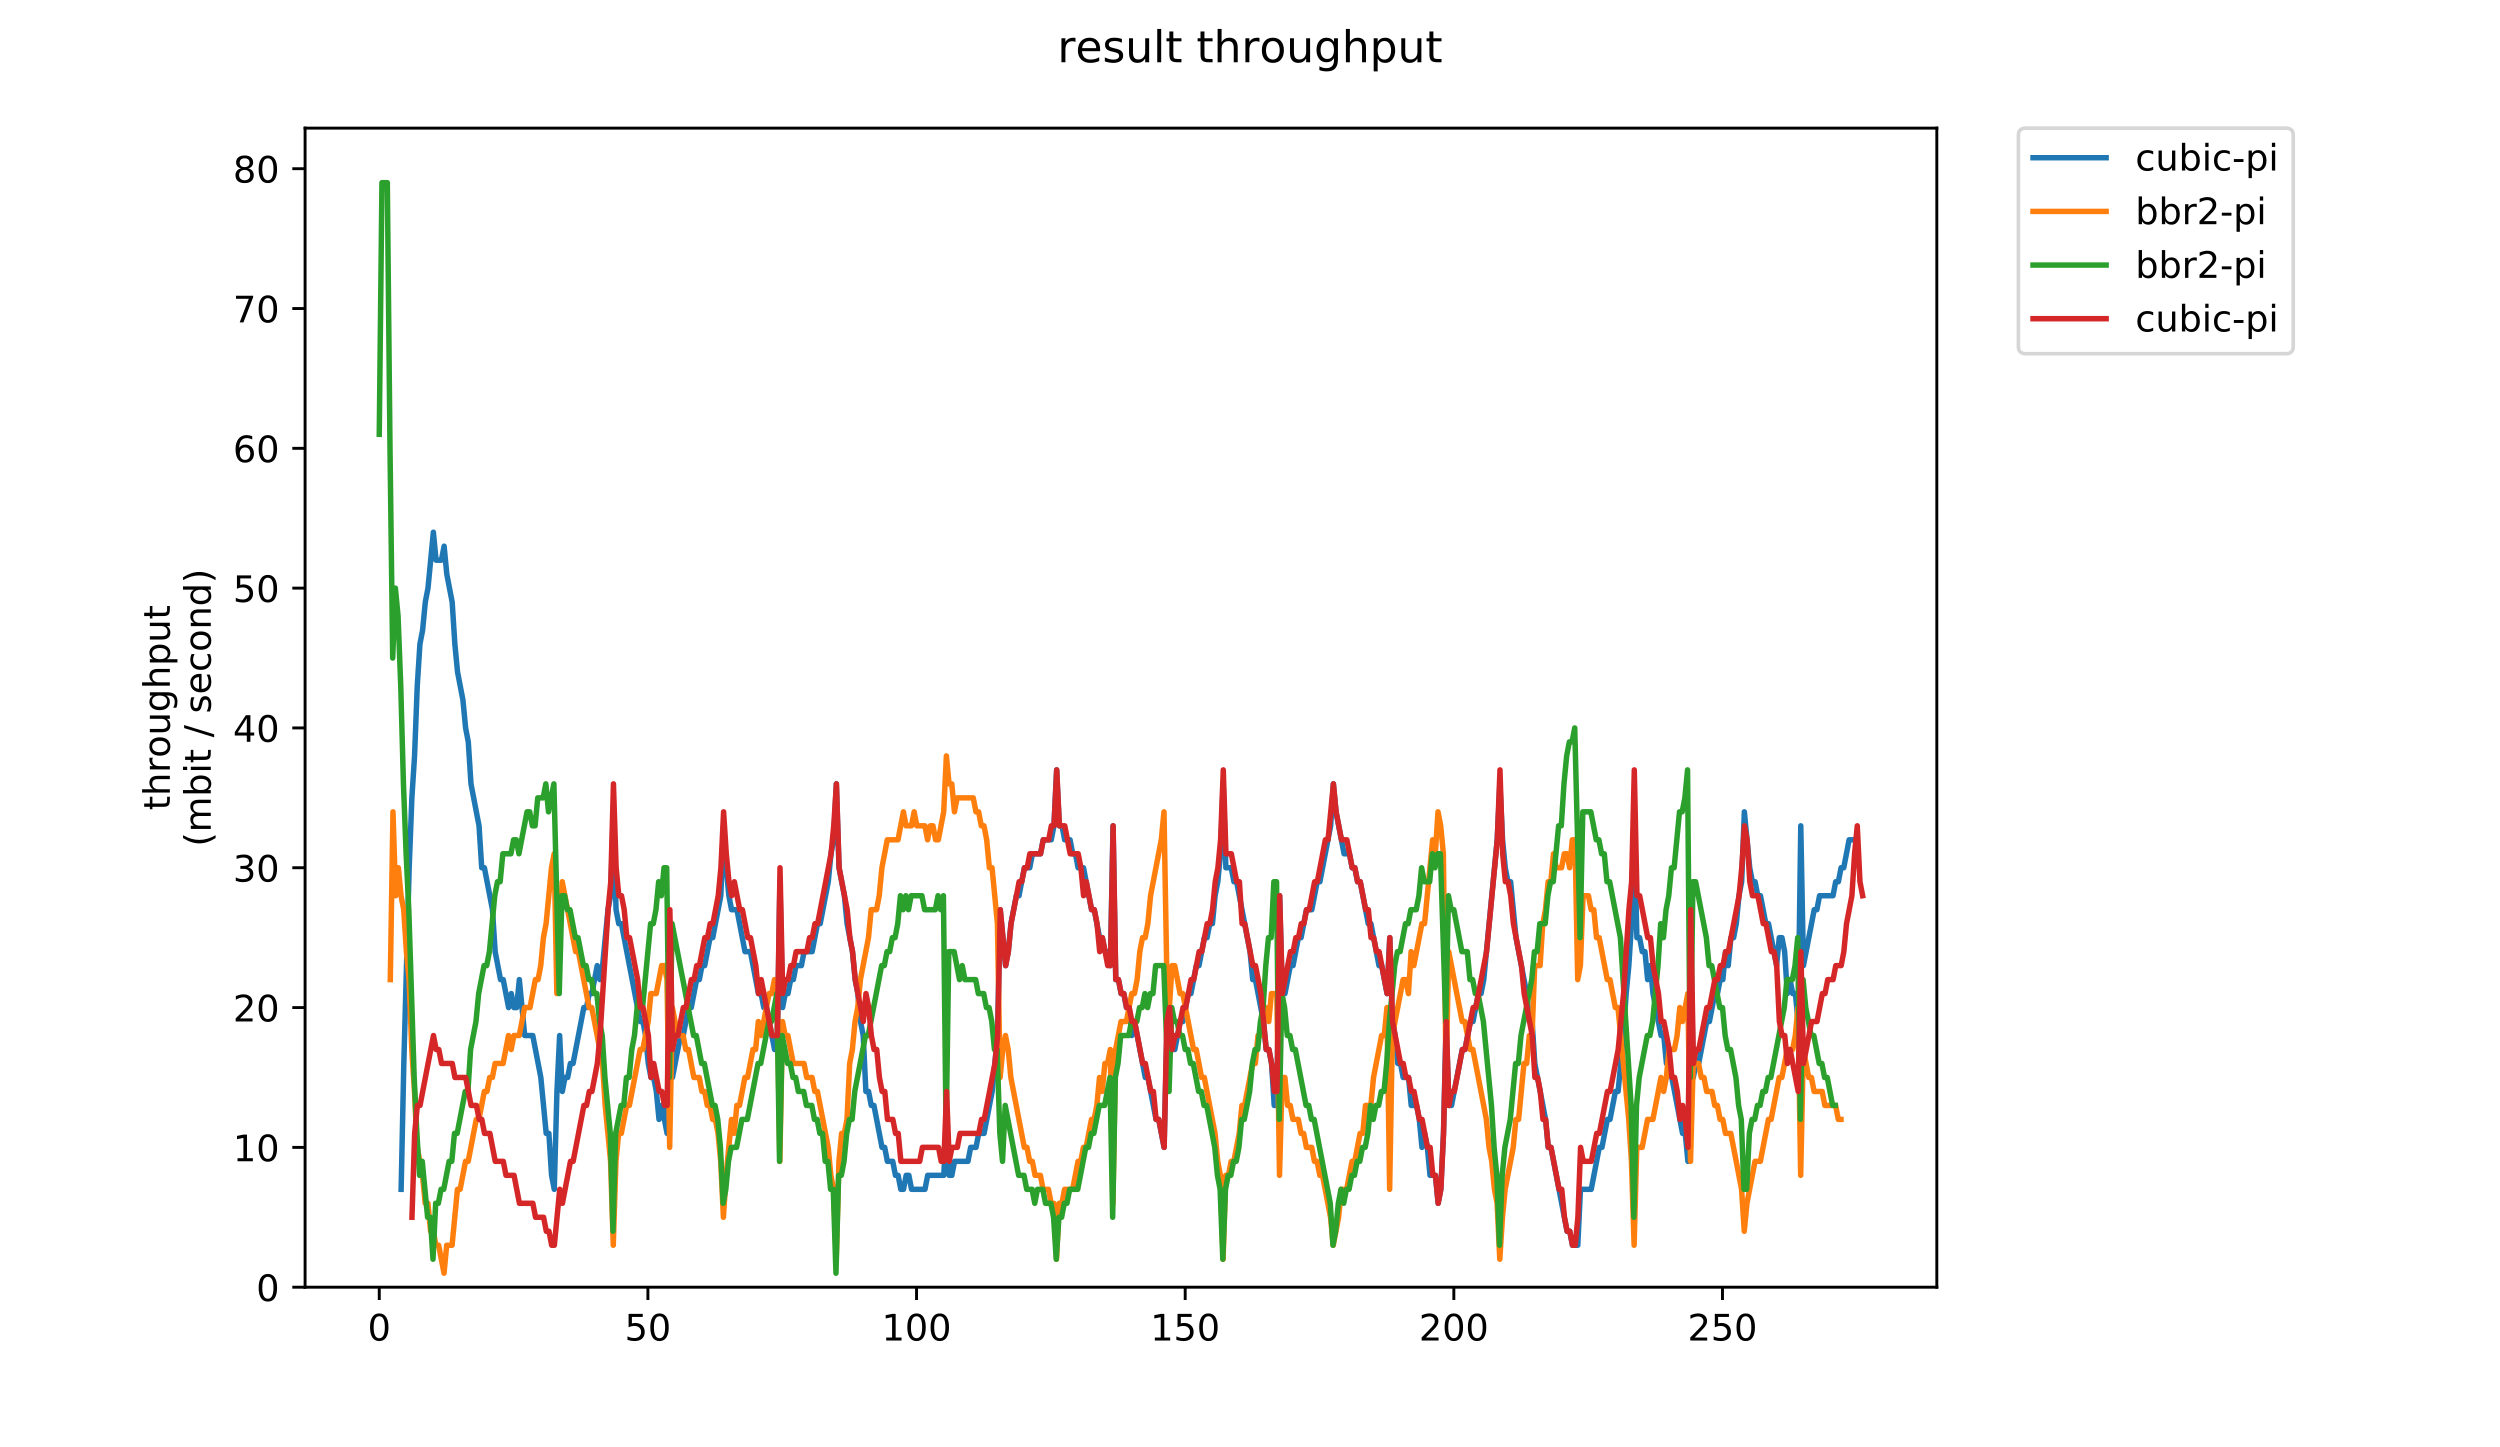 <?xml version="1.0" encoding="utf-8" standalone="no"?>
<!DOCTYPE svg PUBLIC "-//W3C//DTD SVG 1.1//EN"
  "http://www.w3.org/Graphics/SVG/1.1/DTD/svg11.dtd">
<!-- Created with matplotlib (https://matplotlib.org/) -->
<svg height="396pt" version="1.1" viewBox="0 0 684 396" width="684pt" xmlns="http://www.w3.org/2000/svg" xmlns:xlink="http://www.w3.org/1999/xlink">
 <defs>
  <style type="text/css">
*{stroke-linecap:butt;stroke-linejoin:round;}
  </style>
 </defs>
 <g id="figure_1">
  <g id="patch_1">
   <path d="M 0 396 
L 684 396 
L 684 0 
L 0 0 
z
" style="fill:#ffffff;"/>
  </g>
  <g id="axes_1">
   <g id="patch_2">
    <path d="M 83.472 352.174 
L 529.913 352.174 
L 529.913 35.062 
L 83.472 35.062 
z
" style="fill:#ffffff;"/>
   </g>
   <g id="matplotlib.axis_1">
    <g id="xtick_1">
     <g id="line2d_1">
      <defs>
       <path d="M 0 0 
L 0 3.5 
" id="md48b31293b" style="stroke:#000000;stroke-width:0.8;"/>
      </defs>
      <g>
       <use style="stroke:#000000;stroke-width:0.8;" x="103.765" xlink:href="#md48b31293b" y="352.174"/>
      </g>
     </g>
     <g id="text_1">
      <!-- 0 -->
      <defs>
       <path d="M 31.781 66.406 
Q 24.172 66.406 20.328 58.906 
Q 16.5 51.422 16.5 36.375 
Q 16.5 21.391 20.328 13.891 
Q 24.172 6.391 31.781 6.391 
Q 39.453 6.391 43.281 13.891 
Q 47.125 21.391 47.125 36.375 
Q 47.125 51.422 43.281 58.906 
Q 39.453 66.406 31.781 66.406 
z
M 31.781 74.219 
Q 44.047 74.219 50.516 64.516 
Q 56.984 54.828 56.984 36.375 
Q 56.984 17.969 50.516 8.266 
Q 44.047 -1.422 31.781 -1.422 
Q 19.531 -1.422 13.062 8.266 
Q 6.594 17.969 6.594 36.375 
Q 6.594 54.828 13.062 64.516 
Q 19.531 74.219 31.781 74.219 
z
" id="DejaVuSans-48"/>
      </defs>
      <g transform="translate(100.584 366.773)scale(0.1 -0.1)">
       <use xlink:href="#DejaVuSans-48"/>
      </g>
     </g>
    </g>
    <g id="xtick_2">
     <g id="line2d_2">
      <g>
       <use style="stroke:#000000;stroke-width:0.8;" x="177.266" xlink:href="#md48b31293b" y="352.174"/>
      </g>
     </g>
     <g id="text_2">
      <!-- 50 -->
      <defs>
       <path d="M 10.797 72.906 
L 49.516 72.906 
L 49.516 64.594 
L 19.828 64.594 
L 19.828 46.734 
Q 21.969 47.469 24.109 47.828 
Q 26.266 48.188 28.422 48.188 
Q 40.625 48.188 47.75 41.5 
Q 54.891 34.812 54.891 23.391 
Q 54.891 11.625 47.562 5.094 
Q 40.234 -1.422 26.906 -1.422 
Q 22.312 -1.422 17.547 -0.641 
Q 12.797 0.141 7.719 1.703 
L 7.719 11.625 
Q 12.109 9.234 16.797 8.062 
Q 21.484 6.891 26.703 6.891 
Q 35.156 6.891 40.078 11.328 
Q 45.016 15.766 45.016 23.391 
Q 45.016 31 40.078 35.438 
Q 35.156 39.891 26.703 39.891 
Q 22.75 39.891 18.812 39.016 
Q 14.891 38.141 10.797 36.281 
z
" id="DejaVuSans-53"/>
      </defs>
      <g transform="translate(170.904 366.773)scale(0.1 -0.1)">
       <use xlink:href="#DejaVuSans-53"/>
       <use x="63.623" xlink:href="#DejaVuSans-48"/>
      </g>
     </g>
    </g>
    <g id="xtick_3">
     <g id="line2d_3">
      <g>
       <use style="stroke:#000000;stroke-width:0.8;" x="250.767" xlink:href="#md48b31293b" y="352.174"/>
      </g>
     </g>
     <g id="text_3">
      <!-- 100 -->
      <defs>
       <path d="M 12.406 8.297 
L 28.516 8.297 
L 28.516 63.922 
L 10.984 60.406 
L 10.984 69.391 
L 28.422 72.906 
L 38.281 72.906 
L 38.281 8.297 
L 54.391 8.297 
L 54.391 0 
L 12.406 0 
z
" id="DejaVuSans-49"/>
      </defs>
      <g transform="translate(241.223 366.773)scale(0.1 -0.1)">
       <use xlink:href="#DejaVuSans-49"/>
       <use x="63.623" xlink:href="#DejaVuSans-48"/>
       <use x="127.246" xlink:href="#DejaVuSans-48"/>
      </g>
     </g>
    </g>
    <g id="xtick_4">
     <g id="line2d_4">
      <g>
       <use style="stroke:#000000;stroke-width:0.8;" x="324.268" xlink:href="#md48b31293b" y="352.174"/>
      </g>
     </g>
     <g id="text_4">
      <!-- 150 -->
      <g transform="translate(314.724 366.773)scale(0.1 -0.1)">
       <use xlink:href="#DejaVuSans-49"/>
       <use x="63.623" xlink:href="#DejaVuSans-53"/>
       <use x="127.246" xlink:href="#DejaVuSans-48"/>
      </g>
     </g>
    </g>
    <g id="xtick_5">
     <g id="line2d_5">
      <g>
       <use style="stroke:#000000;stroke-width:0.8;" x="397.769" xlink:href="#md48b31293b" y="352.174"/>
      </g>
     </g>
     <g id="text_5">
      <!-- 200 -->
      <defs>
       <path d="M 19.188 8.297 
L 53.609 8.297 
L 53.609 0 
L 7.328 0 
L 7.328 8.297 
Q 12.938 14.109 22.625 23.891 
Q 32.328 33.688 34.812 36.531 
Q 39.547 41.844 41.422 45.531 
Q 43.312 49.219 43.312 52.781 
Q 43.312 58.594 39.234 62.25 
Q 35.156 65.922 28.609 65.922 
Q 23.969 65.922 18.812 64.312 
Q 13.672 62.703 7.812 59.422 
L 7.812 69.391 
Q 13.766 71.781 18.938 73 
Q 24.125 74.219 28.422 74.219 
Q 39.75 74.219 46.484 68.547 
Q 53.219 62.891 53.219 53.422 
Q 53.219 48.922 51.531 44.891 
Q 49.859 40.875 45.406 35.406 
Q 44.188 33.984 37.641 27.219 
Q 31.109 20.453 19.188 8.297 
z
" id="DejaVuSans-50"/>
      </defs>
      <g transform="translate(388.226 366.773)scale(0.1 -0.1)">
       <use xlink:href="#DejaVuSans-50"/>
       <use x="63.623" xlink:href="#DejaVuSans-48"/>
       <use x="127.246" xlink:href="#DejaVuSans-48"/>
      </g>
     </g>
    </g>
    <g id="xtick_6">
     <g id="line2d_6">
      <g>
       <use style="stroke:#000000;stroke-width:0.8;" x="471.27" xlink:href="#md48b31293b" y="352.174"/>
      </g>
     </g>
     <g id="text_6">
      <!-- 250 -->
      <g transform="translate(461.727 366.773)scale(0.1 -0.1)">
       <use xlink:href="#DejaVuSans-50"/>
       <use x="63.623" xlink:href="#DejaVuSans-53"/>
       <use x="127.246" xlink:href="#DejaVuSans-48"/>
      </g>
     </g>
    </g>
   </g>
   <g id="matplotlib.axis_2">
    <g id="ytick_1">
     <g id="line2d_7">
      <defs>
       <path d="M 0 0 
L -3.5 0 
" id="m2e4b85fc67" style="stroke:#000000;stroke-width:0.8;"/>
      </defs>
      <g>
       <use style="stroke:#000000;stroke-width:0.8;" x="83.472" xlink:href="#m2e4b85fc67" y="352.174"/>
      </g>
     </g>
     <g id="text_7">
      <!-- 0 -->
      <g transform="translate(70.11 355.973)scale(0.1 -0.1)">
       <use xlink:href="#DejaVuSans-48"/>
      </g>
     </g>
    </g>
    <g id="ytick_2">
     <g id="line2d_8">
      <g>
       <use style="stroke:#000000;stroke-width:0.8;" x="83.472" xlink:href="#m2e4b85fc67" y="313.922"/>
      </g>
     </g>
     <g id="text_8">
      <!-- 10 -->
      <g transform="translate(63.747 317.721)scale(0.1 -0.1)">
       <use xlink:href="#DejaVuSans-49"/>
       <use x="63.623" xlink:href="#DejaVuSans-48"/>
      </g>
     </g>
    </g>
    <g id="ytick_3">
     <g id="line2d_9">
      <g>
       <use style="stroke:#000000;stroke-width:0.8;" x="83.472" xlink:href="#m2e4b85fc67" y="275.67"/>
      </g>
     </g>
     <g id="text_9">
      <!-- 20 -->
      <g transform="translate(63.747 279.469)scale(0.1 -0.1)">
       <use xlink:href="#DejaVuSans-50"/>
       <use x="63.623" xlink:href="#DejaVuSans-48"/>
      </g>
     </g>
    </g>
    <g id="ytick_4">
     <g id="line2d_10">
      <g>
       <use style="stroke:#000000;stroke-width:0.8;" x="83.472" xlink:href="#m2e4b85fc67" y="237.417"/>
      </g>
     </g>
     <g id="text_10">
      <!-- 30 -->
      <defs>
       <path d="M 40.578 39.312 
Q 47.656 37.797 51.625 33 
Q 55.609 28.219 55.609 21.188 
Q 55.609 10.406 48.188 4.484 
Q 40.766 -1.422 27.094 -1.422 
Q 22.516 -1.422 17.656 -0.516 
Q 12.797 0.391 7.625 2.203 
L 7.625 11.719 
Q 11.719 9.328 16.594 8.109 
Q 21.484 6.891 26.812 6.891 
Q 36.078 6.891 40.938 10.547 
Q 45.797 14.203 45.797 21.188 
Q 45.797 27.641 41.281 31.266 
Q 36.766 34.906 28.719 34.906 
L 20.219 34.906 
L 20.219 43.016 
L 29.109 43.016 
Q 36.375 43.016 40.234 45.922 
Q 44.094 48.828 44.094 54.297 
Q 44.094 59.906 40.109 62.906 
Q 36.141 65.922 28.719 65.922 
Q 24.656 65.922 20.016 65.031 
Q 15.375 64.156 9.812 62.312 
L 9.812 71.094 
Q 15.438 72.656 20.344 73.438 
Q 25.25 74.219 29.594 74.219 
Q 40.828 74.219 47.359 69.109 
Q 53.906 64.016 53.906 55.328 
Q 53.906 49.266 50.438 45.094 
Q 46.969 40.922 40.578 39.312 
z
" id="DejaVuSans-51"/>
      </defs>
      <g transform="translate(63.747 241.216)scale(0.1 -0.1)">
       <use xlink:href="#DejaVuSans-51"/>
       <use x="63.623" xlink:href="#DejaVuSans-48"/>
      </g>
     </g>
    </g>
    <g id="ytick_5">
     <g id="line2d_11">
      <g>
       <use style="stroke:#000000;stroke-width:0.8;" x="83.472" xlink:href="#m2e4b85fc67" y="199.165"/>
      </g>
     </g>
     <g id="text_11">
      <!-- 40 -->
      <defs>
       <path d="M 37.797 64.312 
L 12.891 25.391 
L 37.797 25.391 
z
M 35.203 72.906 
L 47.609 72.906 
L 47.609 25.391 
L 58.016 25.391 
L 58.016 17.188 
L 47.609 17.188 
L 47.609 0 
L 37.797 0 
L 37.797 17.188 
L 4.891 17.188 
L 4.891 26.703 
z
" id="DejaVuSans-52"/>
      </defs>
      <g transform="translate(63.747 202.964)scale(0.1 -0.1)">
       <use xlink:href="#DejaVuSans-52"/>
       <use x="63.623" xlink:href="#DejaVuSans-48"/>
      </g>
     </g>
    </g>
    <g id="ytick_6">
     <g id="line2d_12">
      <g>
       <use style="stroke:#000000;stroke-width:0.8;" x="83.472" xlink:href="#m2e4b85fc67" y="160.913"/>
      </g>
     </g>
     <g id="text_12">
      <!-- 50 -->
      <g transform="translate(63.747 164.712)scale(0.1 -0.1)">
       <use xlink:href="#DejaVuSans-53"/>
       <use x="63.623" xlink:href="#DejaVuSans-48"/>
      </g>
     </g>
    </g>
    <g id="ytick_7">
     <g id="line2d_13">
      <g>
       <use style="stroke:#000000;stroke-width:0.8;" x="83.472" xlink:href="#m2e4b85fc67" y="122.66"/>
      </g>
     </g>
     <g id="text_13">
      <!-- 60 -->
      <defs>
       <path d="M 33.016 40.375 
Q 26.375 40.375 22.484 35.828 
Q 18.609 31.297 18.609 23.391 
Q 18.609 15.531 22.484 10.953 
Q 26.375 6.391 33.016 6.391 
Q 39.656 6.391 43.531 10.953 
Q 47.406 15.531 47.406 23.391 
Q 47.406 31.297 43.531 35.828 
Q 39.656 40.375 33.016 40.375 
z
M 52.594 71.297 
L 52.594 62.312 
Q 48.875 64.062 45.094 64.984 
Q 41.312 65.922 37.594 65.922 
Q 27.828 65.922 22.672 59.328 
Q 17.531 52.734 16.797 39.406 
Q 19.672 43.656 24.016 45.922 
Q 28.375 48.188 33.594 48.188 
Q 44.578 48.188 50.953 41.516 
Q 57.328 34.859 57.328 23.391 
Q 57.328 12.156 50.688 5.359 
Q 44.047 -1.422 33.016 -1.422 
Q 20.359 -1.422 13.672 8.266 
Q 6.984 17.969 6.984 36.375 
Q 6.984 53.656 15.188 63.938 
Q 23.391 74.219 37.203 74.219 
Q 40.922 74.219 44.703 73.484 
Q 48.484 72.75 52.594 71.297 
z
" id="DejaVuSans-54"/>
      </defs>
      <g transform="translate(63.747 126.46)scale(0.1 -0.1)">
       <use xlink:href="#DejaVuSans-54"/>
       <use x="63.623" xlink:href="#DejaVuSans-48"/>
      </g>
     </g>
    </g>
    <g id="ytick_8">
     <g id="line2d_14">
      <g>
       <use style="stroke:#000000;stroke-width:0.8;" x="83.472" xlink:href="#m2e4b85fc67" y="84.408"/>
      </g>
     </g>
     <g id="text_14">
      <!-- 70 -->
      <defs>
       <path d="M 8.203 72.906 
L 55.078 72.906 
L 55.078 68.703 
L 28.609 0 
L 18.312 0 
L 43.219 64.594 
L 8.203 64.594 
z
" id="DejaVuSans-55"/>
      </defs>
      <g transform="translate(63.747 88.207)scale(0.1 -0.1)">
       <use xlink:href="#DejaVuSans-55"/>
       <use x="63.623" xlink:href="#DejaVuSans-48"/>
      </g>
     </g>
    </g>
    <g id="ytick_9">
     <g id="line2d_15">
      <g>
       <use style="stroke:#000000;stroke-width:0.8;" x="83.472" xlink:href="#m2e4b85fc67" y="46.156"/>
      </g>
     </g>
     <g id="text_15">
      <!-- 80 -->
      <defs>
       <path d="M 31.781 34.625 
Q 24.75 34.625 20.719 30.859 
Q 16.703 27.094 16.703 20.516 
Q 16.703 13.922 20.719 10.156 
Q 24.75 6.391 31.781 6.391 
Q 38.812 6.391 42.859 10.172 
Q 46.922 13.969 46.922 20.516 
Q 46.922 27.094 42.891 30.859 
Q 38.875 34.625 31.781 34.625 
z
M 21.922 38.812 
Q 15.578 40.375 12.031 44.719 
Q 8.5 49.078 8.5 55.328 
Q 8.5 64.062 14.719 69.141 
Q 20.953 74.219 31.781 74.219 
Q 42.672 74.219 48.875 69.141 
Q 55.078 64.062 55.078 55.328 
Q 55.078 49.078 51.531 44.719 
Q 48 40.375 41.703 38.812 
Q 48.828 37.156 52.797 32.312 
Q 56.781 27.484 56.781 20.516 
Q 56.781 9.906 50.312 4.234 
Q 43.844 -1.422 31.781 -1.422 
Q 19.734 -1.422 13.25 4.234 
Q 6.781 9.906 6.781 20.516 
Q 6.781 27.484 10.781 32.312 
Q 14.797 37.156 21.922 38.812 
z
M 18.312 54.391 
Q 18.312 48.734 21.844 45.562 
Q 25.391 42.391 31.781 42.391 
Q 38.141 42.391 41.719 45.562 
Q 45.312 48.734 45.312 54.391 
Q 45.312 60.062 41.719 63.234 
Q 38.141 66.406 31.781 66.406 
Q 25.391 66.406 21.844 63.234 
Q 18.312 60.062 18.312 54.391 
z
" id="DejaVuSans-56"/>
      </defs>
      <g transform="translate(63.747 49.955)scale(0.1 -0.1)">
       <use xlink:href="#DejaVuSans-56"/>
       <use x="63.623" xlink:href="#DejaVuSans-48"/>
      </g>
     </g>
    </g>
    <g id="text_16">
     <!-- throughput -->
     <defs>
      <path d="M 18.312 70.219 
L 18.312 54.688 
L 36.812 54.688 
L 36.812 47.703 
L 18.312 47.703 
L 18.312 18.016 
Q 18.312 11.328 20.141 9.422 
Q 21.969 7.516 27.594 7.516 
L 36.812 7.516 
L 36.812 0 
L 27.594 0 
Q 17.188 0 13.234 3.875 
Q 9.281 7.766 9.281 18.016 
L 9.281 47.703 
L 2.688 47.703 
L 2.688 54.688 
L 9.281 54.688 
L 9.281 70.219 
z
" id="DejaVuSans-116"/>
      <path d="M 54.891 33.016 
L 54.891 0 
L 45.906 0 
L 45.906 32.719 
Q 45.906 40.484 42.875 44.328 
Q 39.844 48.188 33.797 48.188 
Q 26.516 48.188 22.312 43.547 
Q 18.109 38.922 18.109 30.906 
L 18.109 0 
L 9.078 0 
L 9.078 75.984 
L 18.109 75.984 
L 18.109 46.188 
Q 21.344 51.125 25.703 53.562 
Q 30.078 56 35.797 56 
Q 45.219 56 50.047 50.172 
Q 54.891 44.344 54.891 33.016 
z
" id="DejaVuSans-104"/>
      <path d="M 41.109 46.297 
Q 39.594 47.172 37.812 47.578 
Q 36.031 48 33.891 48 
Q 26.266 48 22.188 43.047 
Q 18.109 38.094 18.109 28.812 
L 18.109 0 
L 9.078 0 
L 9.078 54.688 
L 18.109 54.688 
L 18.109 46.188 
Q 20.953 51.172 25.484 53.578 
Q 30.031 56 36.531 56 
Q 37.453 56 38.578 55.875 
Q 39.703 55.766 41.062 55.516 
z
" id="DejaVuSans-114"/>
      <path d="M 30.609 48.391 
Q 23.391 48.391 19.188 42.75 
Q 14.984 37.109 14.984 27.297 
Q 14.984 17.484 19.156 11.844 
Q 23.344 6.203 30.609 6.203 
Q 37.797 6.203 41.984 11.859 
Q 46.188 17.531 46.188 27.297 
Q 46.188 37.016 41.984 42.703 
Q 37.797 48.391 30.609 48.391 
z
M 30.609 56 
Q 42.328 56 49.016 48.375 
Q 55.719 40.766 55.719 27.297 
Q 55.719 13.875 49.016 6.219 
Q 42.328 -1.422 30.609 -1.422 
Q 18.844 -1.422 12.172 6.219 
Q 5.516 13.875 5.516 27.297 
Q 5.516 40.766 12.172 48.375 
Q 18.844 56 30.609 56 
z
" id="DejaVuSans-111"/>
      <path d="M 8.5 21.578 
L 8.5 54.688 
L 17.484 54.688 
L 17.484 21.922 
Q 17.484 14.156 20.5 10.266 
Q 23.531 6.391 29.594 6.391 
Q 36.859 6.391 41.078 11.031 
Q 45.312 15.672 45.312 23.688 
L 45.312 54.688 
L 54.297 54.688 
L 54.297 0 
L 45.312 0 
L 45.312 8.406 
Q 42.047 3.422 37.719 1 
Q 33.406 -1.422 27.688 -1.422 
Q 18.266 -1.422 13.375 4.438 
Q 8.5 10.297 8.5 21.578 
z
M 31.109 56 
z
" id="DejaVuSans-117"/>
      <path d="M 45.406 27.984 
Q 45.406 37.75 41.375 43.109 
Q 37.359 48.484 30.078 48.484 
Q 22.859 48.484 18.828 43.109 
Q 14.797 37.75 14.797 27.984 
Q 14.797 18.266 18.828 12.891 
Q 22.859 7.516 30.078 7.516 
Q 37.359 7.516 41.375 12.891 
Q 45.406 18.266 45.406 27.984 
z
M 54.391 6.781 
Q 54.391 -7.172 48.188 -13.984 
Q 42 -20.797 29.203 -20.797 
Q 24.469 -20.797 20.266 -20.094 
Q 16.062 -19.391 12.109 -17.922 
L 12.109 -9.188 
Q 16.062 -11.328 19.922 -12.344 
Q 23.781 -13.375 27.781 -13.375 
Q 36.625 -13.375 41.016 -8.766 
Q 45.406 -4.156 45.406 5.172 
L 45.406 9.625 
Q 42.625 4.781 38.281 2.391 
Q 33.938 0 27.875 0 
Q 17.828 0 11.672 7.656 
Q 5.516 15.328 5.516 27.984 
Q 5.516 40.672 11.672 48.328 
Q 17.828 56 27.875 56 
Q 33.938 56 38.281 53.609 
Q 42.625 51.219 45.406 46.391 
L 45.406 54.688 
L 54.391 54.688 
z
" id="DejaVuSans-103"/>
      <path d="M 18.109 8.203 
L 18.109 -20.797 
L 9.078 -20.797 
L 9.078 54.688 
L 18.109 54.688 
L 18.109 46.391 
Q 20.953 51.266 25.266 53.625 
Q 29.594 56 35.594 56 
Q 45.562 56 51.781 48.094 
Q 58.016 40.188 58.016 27.297 
Q 58.016 14.406 51.781 6.484 
Q 45.562 -1.422 35.594 -1.422 
Q 29.594 -1.422 25.266 0.953 
Q 20.953 3.328 18.109 8.203 
z
M 48.688 27.297 
Q 48.688 37.203 44.609 42.844 
Q 40.531 48.484 33.406 48.484 
Q 26.266 48.484 22.188 42.844 
Q 18.109 37.203 18.109 27.297 
Q 18.109 17.391 22.188 11.75 
Q 26.266 6.109 33.406 6.109 
Q 40.531 6.109 44.609 11.75 
Q 48.688 17.391 48.688 27.297 
z
" id="DejaVuSans-112"/>
     </defs>
     <g transform="translate(46.47 221.675)rotate(-90)scale(0.1 -0.1)">
      <use xlink:href="#DejaVuSans-116"/>
      <use x="39.209" xlink:href="#DejaVuSans-104"/>
      <use x="102.588" xlink:href="#DejaVuSans-114"/>
      <use x="143.67" xlink:href="#DejaVuSans-111"/>
      <use x="204.852" xlink:href="#DejaVuSans-117"/>
      <use x="268.23" xlink:href="#DejaVuSans-103"/>
      <use x="331.707" xlink:href="#DejaVuSans-104"/>
      <use x="395.086" xlink:href="#DejaVuSans-112"/>
      <use x="458.562" xlink:href="#DejaVuSans-117"/>
      <use x="521.941" xlink:href="#DejaVuSans-116"/>
     </g>
     <!-- (mbit / second) -->
     <defs>
      <path d="M 31 75.875 
Q 24.469 64.656 21.281 53.656 
Q 18.109 42.672 18.109 31.391 
Q 18.109 20.125 21.312 9.062 
Q 24.516 -2 31 -13.188 
L 23.188 -13.188 
Q 15.875 -1.703 12.234 9.375 
Q 8.594 20.453 8.594 31.391 
Q 8.594 42.281 12.203 53.312 
Q 15.828 64.359 23.188 75.875 
z
" id="DejaVuSans-40"/>
      <path d="M 52 44.188 
Q 55.375 50.25 60.062 53.125 
Q 64.75 56 71.094 56 
Q 79.641 56 84.281 50.016 
Q 88.922 44.047 88.922 33.016 
L 88.922 0 
L 79.891 0 
L 79.891 32.719 
Q 79.891 40.578 77.094 44.375 
Q 74.312 48.188 68.609 48.188 
Q 61.625 48.188 57.562 43.547 
Q 53.516 38.922 53.516 30.906 
L 53.516 0 
L 44.484 0 
L 44.484 32.719 
Q 44.484 40.625 41.703 44.406 
Q 38.922 48.188 33.109 48.188 
Q 26.219 48.188 22.156 43.531 
Q 18.109 38.875 18.109 30.906 
L 18.109 0 
L 9.078 0 
L 9.078 54.688 
L 18.109 54.688 
L 18.109 46.188 
Q 21.188 51.219 25.484 53.609 
Q 29.781 56 35.688 56 
Q 41.656 56 45.828 52.969 
Q 50 49.953 52 44.188 
z
" id="DejaVuSans-109"/>
      <path d="M 48.688 27.297 
Q 48.688 37.203 44.609 42.844 
Q 40.531 48.484 33.406 48.484 
Q 26.266 48.484 22.188 42.844 
Q 18.109 37.203 18.109 27.297 
Q 18.109 17.391 22.188 11.75 
Q 26.266 6.109 33.406 6.109 
Q 40.531 6.109 44.609 11.75 
Q 48.688 17.391 48.688 27.297 
z
M 18.109 46.391 
Q 20.953 51.266 25.266 53.625 
Q 29.594 56 35.594 56 
Q 45.562 56 51.781 48.094 
Q 58.016 40.188 58.016 27.297 
Q 58.016 14.406 51.781 6.484 
Q 45.562 -1.422 35.594 -1.422 
Q 29.594 -1.422 25.266 0.953 
Q 20.953 3.328 18.109 8.203 
L 18.109 0 
L 9.078 0 
L 9.078 75.984 
L 18.109 75.984 
z
" id="DejaVuSans-98"/>
      <path d="M 9.422 54.688 
L 18.406 54.688 
L 18.406 0 
L 9.422 0 
z
M 9.422 75.984 
L 18.406 75.984 
L 18.406 64.594 
L 9.422 64.594 
z
" id="DejaVuSans-105"/>
      <path id="DejaVuSans-32"/>
      <path d="M 25.391 72.906 
L 33.688 72.906 
L 8.297 -9.281 
L 0 -9.281 
z
" id="DejaVuSans-47"/>
      <path d="M 44.281 53.078 
L 44.281 44.578 
Q 40.484 46.531 36.375 47.5 
Q 32.281 48.484 27.875 48.484 
Q 21.188 48.484 17.844 46.438 
Q 14.5 44.391 14.5 40.281 
Q 14.5 37.156 16.891 35.375 
Q 19.281 33.594 26.516 31.984 
L 29.594 31.297 
Q 39.156 29.25 43.188 25.516 
Q 47.219 21.781 47.219 15.094 
Q 47.219 7.469 41.188 3.016 
Q 35.156 -1.422 24.609 -1.422 
Q 20.219 -1.422 15.453 -0.562 
Q 10.688 0.297 5.422 2 
L 5.422 11.281 
Q 10.406 8.688 15.234 7.391 
Q 20.062 6.109 24.812 6.109 
Q 31.156 6.109 34.562 8.281 
Q 37.984 10.453 37.984 14.406 
Q 37.984 18.062 35.516 20.016 
Q 33.062 21.969 24.703 23.781 
L 21.578 24.516 
Q 13.234 26.266 9.516 29.906 
Q 5.812 33.547 5.812 39.891 
Q 5.812 47.609 11.281 51.797 
Q 16.75 56 26.812 56 
Q 31.781 56 36.172 55.266 
Q 40.578 54.547 44.281 53.078 
z
" id="DejaVuSans-115"/>
      <path d="M 56.203 29.594 
L 56.203 25.203 
L 14.891 25.203 
Q 15.484 15.922 20.484 11.062 
Q 25.484 6.203 34.422 6.203 
Q 39.594 6.203 44.453 7.469 
Q 49.312 8.734 54.109 11.281 
L 54.109 2.781 
Q 49.266 0.734 44.188 -0.344 
Q 39.109 -1.422 33.891 -1.422 
Q 20.797 -1.422 13.156 6.188 
Q 5.516 13.812 5.516 26.812 
Q 5.516 40.234 12.766 48.109 
Q 20.016 56 32.328 56 
Q 43.359 56 49.781 48.891 
Q 56.203 41.797 56.203 29.594 
z
M 47.219 32.234 
Q 47.125 39.594 43.094 43.984 
Q 39.062 48.391 32.422 48.391 
Q 24.906 48.391 20.391 44.141 
Q 15.875 39.891 15.188 32.172 
z
" id="DejaVuSans-101"/>
      <path d="M 48.781 52.594 
L 48.781 44.188 
Q 44.969 46.297 41.141 47.344 
Q 37.312 48.391 33.406 48.391 
Q 24.656 48.391 19.812 42.844 
Q 14.984 37.312 14.984 27.297 
Q 14.984 17.281 19.812 11.734 
Q 24.656 6.203 33.406 6.203 
Q 37.312 6.203 41.141 7.25 
Q 44.969 8.297 48.781 10.406 
L 48.781 2.094 
Q 45.016 0.344 40.984 -0.531 
Q 36.969 -1.422 32.422 -1.422 
Q 20.062 -1.422 12.781 6.344 
Q 5.516 14.109 5.516 27.297 
Q 5.516 40.672 12.859 48.328 
Q 20.219 56 33.016 56 
Q 37.156 56 41.109 55.141 
Q 45.062 54.297 48.781 52.594 
z
" id="DejaVuSans-99"/>
      <path d="M 54.891 33.016 
L 54.891 0 
L 45.906 0 
L 45.906 32.719 
Q 45.906 40.484 42.875 44.328 
Q 39.844 48.188 33.797 48.188 
Q 26.516 48.188 22.312 43.547 
Q 18.109 38.922 18.109 30.906 
L 18.109 0 
L 9.078 0 
L 9.078 54.688 
L 18.109 54.688 
L 18.109 46.188 
Q 21.344 51.125 25.703 53.562 
Q 30.078 56 35.797 56 
Q 45.219 56 50.047 50.172 
Q 54.891 44.344 54.891 33.016 
z
" id="DejaVuSans-110"/>
      <path d="M 45.406 46.391 
L 45.406 75.984 
L 54.391 75.984 
L 54.391 0 
L 45.406 0 
L 45.406 8.203 
Q 42.578 3.328 38.25 0.953 
Q 33.938 -1.422 27.875 -1.422 
Q 17.969 -1.422 11.734 6.484 
Q 5.516 14.406 5.516 27.297 
Q 5.516 40.188 11.734 48.094 
Q 17.969 56 27.875 56 
Q 33.938 56 38.25 53.625 
Q 42.578 51.266 45.406 46.391 
z
M 14.797 27.297 
Q 14.797 17.391 18.875 11.75 
Q 22.953 6.109 30.078 6.109 
Q 37.203 6.109 41.297 11.75 
Q 45.406 17.391 45.406 27.297 
Q 45.406 37.203 41.297 42.844 
Q 37.203 48.484 30.078 48.484 
Q 22.953 48.484 18.875 42.844 
Q 14.797 37.203 14.797 27.297 
z
" id="DejaVuSans-100"/>
      <path d="M 8.016 75.875 
L 15.828 75.875 
Q 23.141 64.359 26.781 53.312 
Q 30.422 42.281 30.422 31.391 
Q 30.422 20.453 26.781 9.375 
Q 23.141 -1.703 15.828 -13.188 
L 8.016 -13.188 
Q 14.5 -2 17.703 9.062 
Q 20.906 20.125 20.906 31.391 
Q 20.906 42.672 17.703 53.656 
Q 14.5 64.656 8.016 75.875 
z
" id="DejaVuSans-41"/>
     </defs>
     <g transform="translate(57.668 231.609)rotate(-90)scale(0.1 -0.1)">
      <use xlink:href="#DejaVuSans-40"/>
      <use x="39.014" xlink:href="#DejaVuSans-109"/>
      <use x="136.426" xlink:href="#DejaVuSans-98"/>
      <use x="199.902" xlink:href="#DejaVuSans-105"/>
      <use x="227.686" xlink:href="#DejaVuSans-116"/>
      <use x="266.895" xlink:href="#DejaVuSans-32"/>
      <use x="298.682" xlink:href="#DejaVuSans-47"/>
      <use x="332.373" xlink:href="#DejaVuSans-32"/>
      <use x="364.16" xlink:href="#DejaVuSans-115"/>
      <use x="416.26" xlink:href="#DejaVuSans-101"/>
      <use x="477.783" xlink:href="#DejaVuSans-99"/>
      <use x="532.764" xlink:href="#DejaVuSans-111"/>
      <use x="593.945" xlink:href="#DejaVuSans-110"/>
      <use x="657.324" xlink:href="#DejaVuSans-100"/>
      <use x="720.801" xlink:href="#DejaVuSans-41"/>
     </g>
    </g>
   </g>
   <g id="line2d_16">
    <path clip-path="url(#pd2691d336c)" d="M 109.748 325.398 
L 110.483 290.97 
L 111.953 237.417 
L 112.688 218.291 
L 113.423 206.815 
L 114.158 187.689 
L 114.893 176.214 
L 115.628 172.388 
L 116.363 164.738 
L 117.098 160.913 
L 118.568 145.612 
L 119.303 153.262 
L 120.773 153.262 
L 121.508 149.437 
L 122.243 157.087 
L 123.713 164.738 
L 124.448 176.214 
L 125.183 183.864 
L 126.653 191.514 
L 127.388 199.165 
L 128.123 202.99 
L 128.858 214.466 
L 131.063 225.942 
L 131.798 237.417 
L 132.533 237.417 
L 134.738 248.893 
L 135.473 260.369 
L 136.943 268.019 
L 137.678 268.019 
L 139.149 275.67 
L 139.884 271.844 
L 140.619 275.67 
L 141.354 275.67 
L 142.089 268.019 
L 143.559 283.32 
L 145.764 283.32 
L 147.969 294.796 
L 149.439 310.097 
L 150.174 310.097 
L 150.909 321.572 
L 151.644 325.398 
L 152.379 298.621 
L 153.114 283.32 
L 153.849 298.621 
L 154.584 294.796 
L 155.319 294.796 
L 156.054 290.97 
L 156.789 290.97 
L 159.729 275.67 
L 160.464 275.67 
L 161.199 271.844 
L 161.934 271.844 
L 163.404 264.194 
L 164.139 268.019 
L 164.874 264.194 
L 166.344 248.893 
L 167.079 245.068 
L 167.814 222.116 
L 168.549 248.893 
L 169.284 252.718 
L 170.019 252.718 
L 175.164 279.495 
L 175.899 279.495 
L 176.634 283.32 
L 177.369 290.97 
L 178.104 294.796 
L 178.839 294.796 
L 179.574 298.621 
L 180.309 306.271 
L 181.044 302.446 
L 182.514 310.097 
L 183.249 256.543 
L 183.984 294.796 
L 186.189 283.32 
L 186.924 283.32 
L 188.394 275.67 
L 189.129 275.67 
L 190.599 268.019 
L 191.334 268.019 
L 192.069 264.194 
L 192.804 264.194 
L 194.274 256.543 
L 195.009 256.543 
L 197.214 245.068 
L 197.949 225.942 
L 198.684 237.417 
L 199.419 245.068 
L 200.154 248.893 
L 201.624 248.893 
L 203.829 260.369 
L 205.299 260.369 
L 207.504 271.844 
L 208.239 271.844 
L 208.974 275.67 
L 209.71 275.67 
L 211.915 287.145 
L 212.65 287.145 
L 213.385 241.242 
L 214.12 275.67 
L 214.855 271.844 
L 215.59 271.844 
L 216.325 268.019 
L 217.06 268.019 
L 217.795 264.194 
L 219.265 264.194 
L 220 260.369 
L 222.205 260.369 
L 223.675 252.718 
L 224.41 252.718 
L 226.615 241.242 
L 227.35 233.592 
L 228.085 229.767 
L 228.82 214.466 
L 229.555 237.417 
L 231.025 245.068 
L 231.76 252.718 
L 233.23 260.369 
L 233.965 268.019 
L 234.7 271.844 
L 235.435 279.495 
L 236.17 283.32 
L 236.905 298.621 
L 237.64 298.621 
L 238.375 302.446 
L 239.11 302.446 
L 241.315 313.922 
L 242.05 313.922 
L 242.785 317.747 
L 244.255 317.747 
L 244.99 321.572 
L 245.725 321.572 
L 246.46 325.398 
L 247.195 325.398 
L 247.93 321.572 
L 248.665 321.572 
L 249.4 325.398 
L 253.075 325.398 
L 253.81 321.572 
L 258.22 321.572 
L 258.955 306.271 
L 259.69 321.572 
L 260.425 321.572 
L 261.16 317.747 
L 264.835 317.747 
L 265.57 313.922 
L 267.04 313.922 
L 267.775 310.097 
L 269.245 310.097 
L 271.45 298.621 
L 272.92 283.32 
L 273.655 248.893 
L 275.125 264.194 
L 275.86 260.369 
L 276.595 252.718 
L 278.065 245.068 
L 278.8 245.068 
L 280.271 237.417 
L 281.741 237.417 
L 282.476 233.592 
L 284.681 233.592 
L 285.416 229.767 
L 287.621 229.767 
L 288.356 225.942 
L 289.091 210.641 
L 289.826 225.942 
L 290.561 225.942 
L 291.296 229.767 
L 292.766 229.767 
L 293.501 233.592 
L 294.236 233.592 
L 294.971 237.417 
L 296.441 237.417 
L 298.646 248.893 
L 299.381 248.893 
L 300.851 256.543 
L 301.586 256.543 
L 302.321 260.369 
L 303.056 260.369 
L 303.791 264.194 
L 304.526 225.942 
L 305.261 268.019 
L 305.996 268.019 
L 306.731 271.844 
L 307.466 271.844 
L 308.201 275.67 
L 308.936 275.67 
L 309.671 283.32 
L 310.406 279.495 
L 313.346 294.796 
L 314.081 294.796 
L 316.286 306.271 
L 317.021 306.271 
L 318.491 313.922 
L 319.226 283.32 
L 319.961 275.67 
L 320.696 287.145 
L 321.431 287.145 
L 322.901 279.495 
L 323.636 279.495 
L 325.106 271.844 
L 325.841 271.844 
L 327.311 264.194 
L 328.046 264.194 
L 329.516 256.543 
L 330.251 256.543 
L 330.986 252.718 
L 331.721 252.718 
L 332.456 245.068 
L 333.191 241.242 
L 333.926 233.592 
L 334.661 214.466 
L 335.396 237.417 
L 336.866 237.417 
L 337.601 241.242 
L 338.336 241.242 
L 342.011 260.369 
L 342.746 268.019 
L 343.481 268.019 
L 345.686 279.495 
L 346.421 287.145 
L 347.156 287.145 
L 347.891 290.97 
L 348.626 302.446 
L 349.361 302.446 
L 350.096 245.068 
L 350.832 271.844 
L 351.567 271.844 
L 353.037 264.194 
L 353.772 264.194 
L 355.242 256.543 
L 355.977 256.543 
L 357.447 248.893 
L 358.917 248.893 
L 360.387 241.242 
L 361.122 241.242 
L 364.062 225.942 
L 364.797 214.466 
L 365.532 222.116 
L 367.737 233.592 
L 369.207 233.592 
L 369.942 237.417 
L 370.677 237.417 
L 371.412 241.242 
L 372.147 241.242 
L 374.352 252.718 
L 375.087 252.718 
L 377.292 264.194 
L 378.027 264.194 
L 379.497 271.844 
L 380.232 256.543 
L 380.967 279.495 
L 381.702 283.32 
L 382.437 290.97 
L 383.172 290.97 
L 383.907 294.796 
L 385.377 294.796 
L 386.112 302.446 
L 387.582 302.446 
L 388.317 306.271 
L 389.052 313.922 
L 389.787 310.097 
L 390.522 313.922 
L 391.257 321.572 
L 392.727 321.572 
L 393.462 329.223 
L 394.197 325.398 
L 394.932 310.097 
L 395.667 279.495 
L 396.402 302.446 
L 397.137 302.446 
L 400.077 287.145 
L 400.812 287.145 
L 402.282 279.495 
L 403.017 279.495 
L 404.487 271.844 
L 405.222 271.844 
L 405.957 268.019 
L 409.632 229.767 
L 410.367 214.466 
L 411.102 229.767 
L 411.837 237.417 
L 412.572 241.242 
L 413.307 241.242 
L 414.777 256.543 
L 417.717 271.844 
L 418.452 279.495 
L 419.187 279.495 
L 419.922 290.97 
L 422.863 306.271 
L 423.598 313.922 
L 424.333 313.922 
L 428.743 336.873 
L 429.478 336.873 
L 430.213 340.698 
L 431.683 340.698 
L 432.418 325.398 
L 435.358 325.398 
L 437.563 313.922 
L 438.298 313.922 
L 439.768 306.271 
L 440.503 306.271 
L 441.973 298.621 
L 442.708 298.621 
L 444.178 283.32 
L 444.913 271.844 
L 445.648 264.194 
L 446.383 252.718 
L 447.118 225.942 
L 447.853 256.543 
L 448.588 256.543 
L 449.323 260.369 
L 450.058 260.369 
L 450.793 268.019 
L 451.528 264.194 
L 452.263 271.844 
L 454.468 283.32 
L 455.203 283.32 
L 455.938 290.97 
L 456.673 290.97 
L 460.348 310.097 
L 461.083 310.097 
L 461.818 317.747 
L 462.553 256.543 
L 463.288 294.796 
L 464.023 290.97 
L 464.758 290.97 
L 466.963 279.495 
L 467.698 279.495 
L 469.168 271.844 
L 469.903 271.844 
L 470.638 268.019 
L 471.373 268.019 
L 472.108 260.369 
L 472.843 264.194 
L 473.578 256.543 
L 474.313 256.543 
L 475.048 252.718 
L 475.783 245.068 
L 476.518 241.242 
L 477.253 222.116 
L 478.723 237.417 
L 479.458 241.242 
L 480.193 241.242 
L 480.928 245.068 
L 481.663 245.068 
L 483.133 252.718 
L 483.868 252.718 
L 486.073 264.194 
L 486.808 256.543 
L 487.543 256.543 
L 488.278 260.369 
L 489.013 271.844 
L 489.748 268.019 
L 490.483 271.844 
L 491.218 271.844 
L 491.954 279.495 
L 492.689 225.942 
L 493.424 264.194 
L 496.364 248.893 
L 497.099 248.893 
L 497.834 245.068 
L 501.509 245.068 
L 502.244 241.242 
L 502.979 241.242 
L 503.714 237.417 
L 504.449 237.417 
L 505.919 229.767 
L 506.654 229.767 
L 506.654 229.767 
" style="fill:none;stroke:#1f77b4;stroke-linecap:square;stroke-width:1.5;"/>
   </g>
   <g id="line2d_17">
    <path clip-path="url(#pd2691d336c)" d="M 106.783 268.019 
L 107.518 222.116 
L 108.253 245.068 
L 108.988 237.417 
L 109.723 245.068 
L 110.458 248.893 
L 111.193 260.369 
L 111.928 268.019 
L 112.663 287.145 
L 113.398 298.621 
L 114.133 313.922 
L 115.603 321.572 
L 116.338 329.223 
L 117.073 329.223 
L 117.808 336.873 
L 118.543 336.873 
L 119.278 340.698 
L 120.013 340.698 
L 121.483 348.349 
L 122.218 340.698 
L 123.688 340.698 
L 125.158 325.398 
L 125.893 325.398 
L 127.363 317.747 
L 128.098 317.747 
L 130.303 306.271 
L 131.038 306.271 
L 132.508 298.621 
L 133.243 298.621 
L 133.978 294.796 
L 134.713 294.796 
L 135.448 290.97 
L 137.653 290.97 
L 139.124 283.32 
L 139.859 287.145 
L 140.594 283.32 
L 142.064 283.32 
L 143.534 275.67 
L 145.004 275.67 
L 146.474 268.019 
L 147.209 268.019 
L 147.944 264.194 
L 148.679 256.543 
L 149.414 252.718 
L 150.884 237.417 
L 151.619 233.592 
L 152.354 271.844 
L 153.824 241.242 
L 157.499 260.369 
L 158.234 260.369 
L 161.174 275.67 
L 161.909 275.67 
L 164.849 290.97 
L 165.584 302.446 
L 167.054 317.747 
L 167.789 340.698 
L 168.524 317.747 
L 169.259 310.097 
L 169.994 310.097 
L 171.464 302.446 
L 172.199 302.446 
L 175.139 287.145 
L 175.874 287.145 
L 177.344 279.495 
L 178.079 271.844 
L 179.549 271.844 
L 181.019 264.194 
L 181.754 264.194 
L 182.489 268.019 
L 183.224 313.922 
L 183.959 275.67 
L 185.429 283.32 
L 186.899 283.32 
L 187.634 287.145 
L 188.369 287.145 
L 189.839 294.796 
L 191.309 294.796 
L 192.044 298.621 
L 192.779 298.621 
L 193.514 302.446 
L 194.249 302.446 
L 194.984 306.271 
L 195.719 306.271 
L 196.454 310.097 
L 197.189 317.747 
L 197.924 333.048 
L 198.659 321.572 
L 200.129 306.271 
L 200.864 310.097 
L 201.599 302.446 
L 202.334 302.446 
L 203.804 294.796 
L 204.539 294.796 
L 206.009 287.145 
L 206.744 287.145 
L 207.479 279.495 
L 208.214 283.32 
L 210.42 271.844 
L 211.155 271.844 
L 211.89 268.019 
L 212.625 271.844 
L 213.36 317.747 
L 214.095 279.495 
L 214.83 283.32 
L 215.565 283.32 
L 217.035 290.97 
L 219.975 290.97 
L 220.71 294.796 
L 222.18 294.796 
L 222.915 298.621 
L 223.65 298.621 
L 226.59 313.922 
L 227.325 321.572 
L 228.06 325.398 
L 228.795 344.524 
L 229.53 317.747 
L 230.265 310.097 
L 231 310.097 
L 231.735 306.271 
L 232.47 290.97 
L 233.205 287.145 
L 233.94 279.495 
L 234.675 275.67 
L 235.41 268.019 
L 237.615 256.543 
L 238.35 248.893 
L 239.82 248.893 
L 240.555 245.068 
L 241.29 237.417 
L 242.76 229.767 
L 245.7 229.767 
L 247.17 222.116 
L 247.905 225.942 
L 249.375 225.942 
L 250.11 222.116 
L 250.845 225.942 
L 253.05 225.942 
L 253.785 229.767 
L 254.52 225.942 
L 255.255 225.942 
L 255.99 229.767 
L 256.725 229.767 
L 258.195 222.116 
L 258.93 206.815 
L 259.665 214.466 
L 260.4 214.466 
L 261.135 222.116 
L 261.87 218.291 
L 266.28 218.291 
L 267.015 222.116 
L 267.75 222.116 
L 268.485 225.942 
L 269.22 225.942 
L 269.955 229.767 
L 270.69 237.417 
L 271.425 237.417 
L 272.895 252.718 
L 273.63 294.796 
L 274.365 287.145 
L 275.1 283.32 
L 275.835 287.145 
L 276.57 294.796 
L 280.246 313.922 
L 280.981 313.922 
L 281.716 317.747 
L 282.451 317.747 
L 283.186 321.572 
L 284.656 321.572 
L 285.391 325.398 
L 286.861 325.398 
L 287.596 329.223 
L 288.331 329.223 
L 289.066 344.524 
L 289.801 329.223 
L 290.536 329.223 
L 291.271 325.398 
L 293.476 325.398 
L 294.946 317.747 
L 295.681 317.747 
L 296.416 313.922 
L 297.151 313.922 
L 298.621 306.271 
L 299.356 306.271 
L 300.091 302.446 
L 300.826 294.796 
L 301.561 298.621 
L 302.296 290.97 
L 303.031 290.97 
L 303.766 287.145 
L 304.501 329.223 
L 305.236 287.145 
L 306.706 279.495 
L 308.176 279.495 
L 309.646 271.844 
L 310.381 271.844 
L 311.116 268.019 
L 311.851 260.369 
L 312.586 256.543 
L 313.321 256.543 
L 314.056 252.718 
L 314.791 245.068 
L 317.731 229.767 
L 318.466 222.116 
L 319.201 264.194 
L 319.936 275.67 
L 320.671 264.194 
L 321.406 264.194 
L 322.876 271.844 
L 323.611 271.844 
L 326.551 287.145 
L 327.286 287.145 
L 328.756 294.796 
L 329.491 294.796 
L 332.431 310.097 
L 333.166 317.747 
L 333.901 321.572 
L 334.636 344.524 
L 335.371 321.572 
L 336.106 321.572 
L 336.841 317.747 
L 337.576 317.747 
L 339.046 310.097 
L 339.781 302.446 
L 340.516 302.446 
L 342.721 290.97 
L 343.456 290.97 
L 344.191 283.32 
L 344.926 283.32 
L 346.396 275.67 
L 347.131 279.495 
L 347.866 271.844 
L 349.336 271.844 
L 350.072 321.572 
L 350.807 294.796 
L 351.542 294.796 
L 352.277 302.446 
L 353.012 302.446 
L 353.747 306.271 
L 355.217 306.271 
L 355.952 310.097 
L 356.687 310.097 
L 357.422 313.922 
L 358.892 313.922 
L 359.627 317.747 
L 360.362 317.747 
L 361.097 321.572 
L 361.832 321.572 
L 364.037 333.048 
L 364.772 340.698 
L 366.242 333.048 
L 366.977 325.398 
L 368.447 325.398 
L 369.917 317.747 
L 370.652 317.747 
L 372.122 310.097 
L 372.857 310.097 
L 373.592 302.446 
L 375.062 302.446 
L 375.797 294.796 
L 378.002 283.32 
L 378.737 283.32 
L 379.472 275.67 
L 380.207 325.398 
L 380.942 283.32 
L 383.882 268.019 
L 384.617 268.019 
L 385.352 271.844 
L 386.087 260.369 
L 386.822 264.194 
L 389.027 252.718 
L 389.762 252.718 
L 391.967 229.767 
L 392.702 233.592 
L 393.437 222.116 
L 394.172 225.942 
L 394.907 233.592 
L 395.642 294.796 
L 396.377 260.369 
L 400.052 279.495 
L 400.787 279.495 
L 402.257 287.145 
L 402.992 287.145 
L 406.667 306.271 
L 407.402 313.922 
L 408.137 317.747 
L 408.872 325.398 
L 409.607 329.223 
L 410.342 344.524 
L 411.077 333.048 
L 411.812 325.398 
L 414.017 313.922 
L 414.752 306.271 
L 415.487 306.271 
L 416.957 290.97 
L 417.692 290.97 
L 418.427 283.32 
L 419.162 283.32 
L 419.897 264.194 
L 421.368 264.194 
L 422.103 252.718 
L 422.838 248.893 
L 423.573 241.242 
L 424.308 241.242 
L 425.043 233.592 
L 425.778 237.417 
L 427.248 237.417 
L 427.983 233.592 
L 428.718 233.592 
L 429.453 237.417 
L 430.188 229.767 
L 430.923 229.767 
L 431.658 268.019 
L 432.393 264.194 
L 433.128 245.068 
L 434.598 245.068 
L 435.333 248.893 
L 436.068 248.893 
L 436.803 256.543 
L 437.538 256.543 
L 439.743 268.019 
L 440.478 268.019 
L 441.948 275.67 
L 442.683 275.67 
L 445.623 306.271 
L 446.358 317.747 
L 447.093 340.698 
L 447.828 313.922 
L 449.298 313.922 
L 450.768 306.271 
L 452.238 306.271 
L 454.443 294.796 
L 455.178 298.621 
L 455.913 294.796 
L 456.648 287.145 
L 458.118 287.145 
L 458.853 283.32 
L 459.588 275.67 
L 460.323 279.495 
L 461.793 271.844 
L 462.528 317.747 
L 463.263 290.97 
L 464.733 290.97 
L 465.468 294.796 
L 466.203 294.796 
L 466.938 298.621 
L 468.408 298.621 
L 469.143 302.446 
L 469.878 302.446 
L 470.613 306.271 
L 471.348 306.271 
L 472.083 310.097 
L 473.553 310.097 
L 476.493 325.398 
L 477.228 336.873 
L 477.963 329.223 
L 480.168 317.747 
L 481.638 317.747 
L 483.843 306.271 
L 484.578 306.271 
L 486.783 294.796 
L 487.518 294.796 
L 488.988 287.145 
L 490.458 287.145 
L 491.194 283.32 
L 491.929 275.67 
L 492.664 321.572 
L 493.399 287.145 
L 494.869 294.796 
L 495.604 294.796 
L 496.339 298.621 
L 498.544 298.621 
L 499.279 302.446 
L 502.219 302.446 
L 502.954 306.271 
L 503.689 306.271 
L 503.689 306.271 
" style="fill:none;stroke:#ff7f0e;stroke-linecap:square;stroke-width:1.5;"/>
   </g>
   <g id="line2d_18">
    <path clip-path="url(#pd2691d336c)" d="M 103.765 118.835 
L 104.5 49.981 
L 105.97 49.981 
L 106.705 122.66 
L 107.44 180.039 
L 108.175 160.913 
L 108.91 168.563 
L 109.645 187.689 
L 110.38 214.466 
L 111.115 233.592 
L 111.85 248.893 
L 113.32 294.796 
L 114.055 310.097 
L 114.79 321.572 
L 115.525 317.747 
L 116.995 333.048 
L 117.73 333.048 
L 118.465 344.524 
L 119.2 329.223 
L 119.935 329.223 
L 120.67 325.398 
L 121.405 325.398 
L 122.875 317.747 
L 123.61 317.747 
L 124.345 310.097 
L 125.08 310.097 
L 127.285 298.621 
L 128.02 298.621 
L 128.755 287.145 
L 130.225 279.495 
L 130.96 271.844 
L 132.431 264.194 
L 133.166 264.194 
L 133.901 260.369 
L 135.371 245.068 
L 136.106 241.242 
L 136.841 241.242 
L 137.576 233.592 
L 139.781 233.592 
L 140.516 229.767 
L 141.251 229.767 
L 141.986 233.592 
L 144.191 222.116 
L 144.926 222.116 
L 145.661 225.942 
L 146.396 225.942 
L 147.131 218.291 
L 148.601 218.291 
L 149.336 214.466 
L 150.071 222.116 
L 151.541 214.466 
L 153.011 271.844 
L 153.746 245.068 
L 154.481 245.068 
L 155.216 248.893 
L 155.951 248.893 
L 157.421 256.543 
L 158.156 256.543 
L 159.626 264.194 
L 160.361 264.194 
L 161.096 268.019 
L 161.831 268.019 
L 162.566 271.844 
L 163.301 271.844 
L 164.036 279.495 
L 164.771 283.32 
L 165.506 294.796 
L 166.976 310.097 
L 167.711 336.873 
L 168.446 310.097 
L 169.916 302.446 
L 170.651 302.446 
L 171.386 294.796 
L 172.121 294.796 
L 172.856 287.145 
L 173.591 283.32 
L 174.326 275.67 
L 175.061 271.844 
L 175.796 275.67 
L 178.001 252.718 
L 178.736 252.718 
L 179.471 248.893 
L 180.206 241.242 
L 180.941 245.068 
L 181.676 237.417 
L 182.411 237.417 
L 183.146 294.796 
L 183.881 252.718 
L 189.761 283.32 
L 190.496 283.32 
L 191.966 290.97 
L 192.701 290.97 
L 194.906 302.446 
L 195.641 302.446 
L 196.376 306.271 
L 197.111 313.922 
L 197.846 329.223 
L 198.581 325.398 
L 199.316 317.747 
L 200.051 313.922 
L 201.521 313.922 
L 202.992 306.271 
L 204.462 306.271 
L 207.402 290.97 
L 208.137 290.97 
L 210.342 279.495 
L 211.077 279.495 
L 212.547 271.844 
L 213.282 317.747 
L 214.017 283.32 
L 215.487 290.97 
L 216.222 290.97 
L 216.957 294.796 
L 217.692 294.796 
L 218.427 298.621 
L 219.897 298.621 
L 220.632 302.446 
L 222.102 302.446 
L 222.837 306.271 
L 223.572 306.271 
L 224.307 310.097 
L 225.042 310.097 
L 225.777 317.747 
L 226.512 317.747 
L 227.247 325.398 
L 227.982 325.398 
L 228.717 348.349 
L 229.452 321.572 
L 230.187 321.572 
L 230.922 317.747 
L 231.657 310.097 
L 232.392 306.271 
L 233.127 306.271 
L 233.862 298.621 
L 236.802 283.32 
L 237.537 283.32 
L 241.212 264.194 
L 241.947 264.194 
L 242.682 260.369 
L 243.417 260.369 
L 244.152 256.543 
L 244.887 256.543 
L 245.622 252.718 
L 246.357 245.068 
L 247.092 248.893 
L 247.827 245.068 
L 248.562 248.893 
L 249.297 245.068 
L 252.237 245.068 
L 252.972 248.893 
L 255.912 248.893 
L 256.647 245.068 
L 257.382 248.893 
L 258.117 245.068 
L 258.852 310.097 
L 259.587 260.369 
L 261.057 260.369 
L 262.527 268.019 
L 263.262 264.194 
L 263.997 268.019 
L 266.937 268.019 
L 267.672 271.844 
L 269.142 271.844 
L 269.877 275.67 
L 270.612 275.67 
L 271.347 279.495 
L 272.082 287.145 
L 272.817 287.145 
L 273.553 310.097 
L 274.288 317.747 
L 275.023 302.446 
L 278.698 321.572 
L 280.168 321.572 
L 280.903 325.398 
L 282.373 325.398 
L 283.108 329.223 
L 283.843 325.398 
L 285.313 325.398 
L 286.048 329.223 
L 287.518 329.223 
L 288.253 333.048 
L 288.988 344.524 
L 289.723 333.048 
L 290.458 333.048 
L 291.193 329.223 
L 291.928 329.223 
L 292.663 325.398 
L 294.868 325.398 
L 297.073 313.922 
L 297.808 313.922 
L 298.543 310.097 
L 299.278 310.097 
L 300.748 302.446 
L 302.218 302.446 
L 303.688 294.796 
L 304.423 333.048 
L 305.158 294.796 
L 305.893 290.97 
L 306.628 283.32 
L 308.833 283.32 
L 309.568 279.495 
L 311.038 279.495 
L 311.773 275.67 
L 312.508 275.67 
L 313.243 271.844 
L 313.978 275.67 
L 314.713 271.844 
L 315.448 271.844 
L 316.183 264.194 
L 318.388 264.194 
L 319.123 283.32 
L 319.858 298.621 
L 320.593 275.67 
L 321.328 279.495 
L 322.063 279.495 
L 322.798 283.32 
L 323.533 283.32 
L 324.268 287.145 
L 325.003 287.145 
L 325.738 290.97 
L 326.473 290.97 
L 327.943 298.621 
L 328.678 298.621 
L 329.413 302.446 
L 330.148 302.446 
L 332.353 313.922 
L 333.088 321.572 
L 333.823 325.398 
L 334.558 344.524 
L 335.293 325.398 
L 336.028 321.572 
L 336.763 321.572 
L 337.498 317.747 
L 338.233 317.747 
L 338.968 313.922 
L 339.703 306.271 
L 340.438 306.271 
L 341.908 298.621 
L 342.643 290.97 
L 343.378 287.145 
L 344.114 287.145 
L 344.849 279.495 
L 345.584 275.67 
L 346.319 264.194 
L 347.054 256.543 
L 347.789 256.543 
L 348.524 241.242 
L 349.259 241.242 
L 349.994 306.271 
L 350.729 271.844 
L 351.464 275.67 
L 352.199 283.32 
L 352.934 283.32 
L 353.669 287.145 
L 354.404 287.145 
L 357.344 302.446 
L 358.079 302.446 
L 358.814 306.271 
L 359.549 306.271 
L 363.959 329.223 
L 364.694 340.698 
L 365.429 336.873 
L 366.164 329.223 
L 366.899 325.398 
L 367.634 329.223 
L 368.369 325.398 
L 369.104 325.398 
L 369.839 321.572 
L 370.574 321.572 
L 371.309 317.747 
L 372.044 317.747 
L 372.779 313.922 
L 373.514 313.922 
L 374.249 310.097 
L 374.984 302.446 
L 375.719 306.271 
L 376.454 302.446 
L 377.189 302.446 
L 377.924 298.621 
L 378.659 298.621 
L 379.394 290.97 
L 380.129 279.495 
L 381.599 264.194 
L 382.334 260.369 
L 383.069 260.369 
L 384.539 252.718 
L 385.274 252.718 
L 386.009 248.893 
L 387.479 248.893 
L 388.214 245.068 
L 388.949 237.417 
L 389.684 241.242 
L 391.154 241.242 
L 391.889 233.592 
L 392.624 237.417 
L 393.359 233.592 
L 394.094 233.592 
L 395.564 279.495 
L 396.299 245.068 
L 397.034 248.893 
L 397.769 248.893 
L 399.974 260.369 
L 401.444 260.369 
L 402.179 268.019 
L 402.914 268.019 
L 403.649 271.844 
L 404.384 271.844 
L 405.854 279.495 
L 408.059 302.446 
L 408.794 313.922 
L 409.529 321.572 
L 410.264 340.698 
L 410.999 321.572 
L 411.734 313.922 
L 413.204 306.271 
L 414.675 290.97 
L 415.41 290.97 
L 416.145 283.32 
L 419.085 268.019 
L 419.82 260.369 
L 420.555 260.369 
L 421.29 252.718 
L 422.76 252.718 
L 423.495 245.068 
L 424.23 241.242 
L 424.965 241.242 
L 426.435 225.942 
L 427.17 225.942 
L 427.905 214.466 
L 428.64 206.815 
L 429.375 202.99 
L 430.11 202.99 
L 430.845 199.165 
L 432.315 256.543 
L 433.05 222.116 
L 435.255 222.116 
L 436.725 229.767 
L 437.46 229.767 
L 438.195 233.592 
L 438.93 233.592 
L 439.665 241.242 
L 440.4 241.242 
L 443.34 256.543 
L 446.28 302.446 
L 447.015 333.048 
L 447.75 302.446 
L 448.485 294.796 
L 450.69 283.32 
L 451.425 283.32 
L 452.16 279.495 
L 453.63 264.194 
L 454.365 252.718 
L 455.1 256.543 
L 455.835 248.893 
L 456.57 245.068 
L 457.305 237.417 
L 458.04 237.417 
L 459.51 222.116 
L 460.245 222.116 
L 460.98 218.291 
L 461.715 210.641 
L 462.45 294.796 
L 463.185 241.242 
L 463.92 241.242 
L 466.86 256.543 
L 467.595 264.194 
L 468.33 264.194 
L 470.535 275.67 
L 471.27 275.67 
L 472.005 283.32 
L 472.74 287.145 
L 473.475 287.145 
L 474.945 294.796 
L 475.68 302.446 
L 476.415 306.271 
L 477.15 325.398 
L 477.885 325.398 
L 478.62 310.097 
L 479.355 306.271 
L 480.09 306.271 
L 480.825 302.446 
L 481.56 302.446 
L 482.295 298.621 
L 483.03 298.621 
L 483.765 294.796 
L 484.5 294.796 
L 488.176 275.67 
L 488.911 268.019 
L 490.381 268.019 
L 491.116 264.194 
L 491.851 256.543 
L 492.586 306.271 
L 493.321 268.019 
L 494.056 275.67 
L 495.526 283.32 
L 496.261 283.32 
L 497.731 290.97 
L 498.466 290.97 
L 499.201 294.796 
L 499.936 294.796 
L 501.406 302.446 
L 502.141 302.446 
L 502.141 302.446 
" style="fill:none;stroke:#2ca02c;stroke-linecap:square;stroke-width:1.5;"/>
   </g>
   <g id="line2d_19">
    <path clip-path="url(#pd2691d336c)" d="M 112.715 333.048 
L 113.45 310.097 
L 114.185 302.446 
L 114.92 302.446 
L 118.595 283.32 
L 119.33 287.145 
L 120.065 287.145 
L 120.8 290.97 
L 123.74 290.97 
L 124.475 294.796 
L 127.415 294.796 
L 128.885 302.446 
L 130.355 302.446 
L 131.09 306.271 
L 131.825 306.271 
L 132.56 310.097 
L 134.03 310.097 
L 135.5 317.747 
L 137.705 317.747 
L 138.44 321.572 
L 140.645 321.572 
L 142.115 329.223 
L 145.79 329.223 
L 146.525 333.048 
L 148.73 333.048 
L 149.465 336.873 
L 150.2 336.873 
L 150.935 340.698 
L 151.67 340.698 
L 153.14 325.398 
L 153.875 329.223 
L 156.08 317.747 
L 156.815 317.747 
L 159.755 302.446 
L 160.49 302.446 
L 161.225 298.621 
L 161.96 298.621 
L 163.43 290.97 
L 164.165 283.32 
L 166.37 248.893 
L 167.105 241.242 
L 167.84 214.466 
L 168.575 237.417 
L 169.31 245.068 
L 170.045 245.068 
L 170.78 248.893 
L 171.515 256.543 
L 172.25 256.543 
L 174.455 268.019 
L 175.19 275.67 
L 175.925 275.67 
L 177.396 283.32 
L 178.131 294.796 
L 178.866 290.97 
L 180.336 298.621 
L 181.071 298.621 
L 181.806 302.446 
L 182.541 302.446 
L 183.276 248.893 
L 184.011 287.145 
L 184.746 283.32 
L 185.481 283.32 
L 186.951 275.67 
L 187.686 275.67 
L 189.156 268.019 
L 189.891 268.019 
L 190.626 264.194 
L 191.361 264.194 
L 192.831 256.543 
L 193.566 256.543 
L 194.301 252.718 
L 195.036 252.718 
L 196.506 245.068 
L 197.241 237.417 
L 197.976 222.116 
L 198.711 233.592 
L 199.446 241.242 
L 200.181 245.068 
L 200.916 241.242 
L 202.386 248.893 
L 203.121 248.893 
L 204.591 256.543 
L 205.326 256.543 
L 206.796 264.194 
L 207.531 271.844 
L 208.266 268.019 
L 211.206 283.32 
L 212.676 283.32 
L 213.411 237.417 
L 214.146 271.844 
L 214.881 268.019 
L 215.616 268.019 
L 216.351 264.194 
L 217.086 264.194 
L 217.821 260.369 
L 220.761 260.369 
L 221.496 256.543 
L 222.231 256.543 
L 222.966 252.718 
L 223.701 252.718 
L 227.376 233.592 
L 228.111 225.942 
L 228.846 214.466 
L 229.581 237.417 
L 231.786 248.893 
L 232.521 256.543 
L 233.256 260.369 
L 233.991 268.019 
L 236.196 279.495 
L 236.931 271.844 
L 237.666 275.67 
L 238.401 283.32 
L 239.136 287.145 
L 239.871 287.145 
L 240.606 294.796 
L 241.341 298.621 
L 242.076 298.621 
L 242.811 306.271 
L 244.281 306.271 
L 245.016 310.097 
L 245.751 310.097 
L 246.486 317.747 
L 251.632 317.747 
L 252.367 313.922 
L 256.777 313.922 
L 257.512 317.747 
L 258.247 317.747 
L 258.982 298.621 
L 259.717 317.747 
L 260.452 313.922 
L 261.922 313.922 
L 262.657 310.097 
L 267.802 310.097 
L 268.537 306.271 
L 269.272 306.271 
L 272.212 290.97 
L 272.947 283.32 
L 273.682 248.893 
L 275.152 264.194 
L 275.887 260.369 
L 276.622 252.718 
L 278.827 241.242 
L 279.562 241.242 
L 280.297 237.417 
L 281.032 237.417 
L 281.767 233.592 
L 284.707 233.592 
L 285.442 229.767 
L 286.912 229.767 
L 287.647 225.942 
L 288.382 225.942 
L 289.117 210.641 
L 289.852 225.942 
L 291.322 225.942 
L 292.792 233.592 
L 294.997 233.592 
L 295.732 237.417 
L 296.467 245.068 
L 297.202 241.242 
L 298.672 248.893 
L 299.407 248.893 
L 300.142 252.718 
L 300.877 260.369 
L 301.612 256.543 
L 303.082 264.194 
L 303.817 264.194 
L 304.552 225.942 
L 305.287 268.019 
L 306.022 268.019 
L 306.757 271.844 
L 307.492 271.844 
L 308.227 275.67 
L 308.962 275.67 
L 309.697 279.495 
L 310.432 279.495 
L 312.637 290.97 
L 313.372 290.97 
L 314.842 298.621 
L 315.577 298.621 
L 316.312 306.271 
L 317.047 306.271 
L 318.518 313.922 
L 319.253 279.495 
L 319.988 275.67 
L 320.723 287.145 
L 321.458 283.32 
L 322.193 283.32 
L 323.663 275.67 
L 324.398 275.67 
L 325.868 268.019 
L 326.603 268.019 
L 328.073 260.369 
L 328.808 260.369 
L 330.278 252.718 
L 331.013 252.718 
L 331.748 248.893 
L 332.483 241.242 
L 333.218 237.417 
L 333.953 229.767 
L 334.688 210.641 
L 335.423 233.592 
L 336.893 233.592 
L 338.363 241.242 
L 339.098 241.242 
L 339.833 252.718 
L 340.568 252.718 
L 342.773 264.194 
L 343.508 264.194 
L 344.978 271.844 
L 346.448 287.145 
L 347.183 287.145 
L 347.918 290.97 
L 348.653 298.621 
L 349.388 298.621 
L 350.123 245.068 
L 350.858 271.844 
L 353.063 260.369 
L 353.798 260.369 
L 354.533 256.543 
L 355.268 256.543 
L 356.003 252.718 
L 356.738 252.718 
L 357.473 248.893 
L 358.208 248.893 
L 359.678 241.242 
L 360.413 241.242 
L 362.618 229.767 
L 363.353 229.767 
L 364.823 214.466 
L 365.558 222.116 
L 367.028 229.767 
L 368.498 229.767 
L 369.968 237.417 
L 370.703 237.417 
L 371.438 241.242 
L 372.173 241.242 
L 373.643 248.893 
L 374.378 248.893 
L 375.113 256.543 
L 375.848 256.543 
L 376.583 260.369 
L 377.318 260.369 
L 379.523 271.844 
L 380.258 256.543 
L 380.993 279.495 
L 383.198 290.97 
L 383.933 290.97 
L 384.668 294.796 
L 385.403 294.796 
L 386.138 298.621 
L 386.873 298.621 
L 388.343 306.271 
L 389.079 306.271 
L 390.549 313.922 
L 391.284 313.922 
L 392.019 321.572 
L 392.754 321.572 
L 393.489 329.223 
L 394.224 325.398 
L 394.959 310.097 
L 395.694 279.495 
L 396.429 302.446 
L 397.164 298.621 
L 397.899 298.621 
L 400.104 287.145 
L 400.839 287.145 
L 403.044 275.67 
L 403.779 275.67 
L 406.719 260.369 
L 409.659 229.767 
L 410.394 210.641 
L 411.129 233.592 
L 411.864 241.242 
L 412.599 241.242 
L 413.334 245.068 
L 414.069 252.718 
L 416.274 264.194 
L 417.009 271.844 
L 419.214 283.32 
L 419.949 294.796 
L 420.684 294.796 
L 421.419 298.621 
L 422.154 306.271 
L 422.889 306.271 
L 423.624 313.922 
L 424.359 313.922 
L 426.564 325.398 
L 427.299 325.398 
L 428.034 333.048 
L 428.769 336.873 
L 429.504 336.873 
L 430.239 340.698 
L 430.974 340.698 
L 431.709 333.048 
L 432.444 313.922 
L 433.179 317.747 
L 435.384 317.747 
L 436.854 310.097 
L 437.589 310.097 
L 439.794 298.621 
L 440.529 298.621 
L 442.734 287.145 
L 444.204 271.844 
L 445.674 248.893 
L 446.409 241.242 
L 447.144 210.641 
L 447.879 245.068 
L 448.614 245.068 
L 450.819 256.543 
L 451.554 256.543 
L 452.289 264.194 
L 453.759 271.844 
L 454.494 279.495 
L 455.229 279.495 
L 456.699 287.145 
L 457.434 294.796 
L 458.169 294.796 
L 458.904 298.621 
L 459.64 306.271 
L 460.375 302.446 
L 461.11 306.271 
L 461.845 313.922 
L 462.58 248.893 
L 463.315 290.97 
L 464.05 287.145 
L 464.785 287.145 
L 466.99 275.67 
L 467.725 275.67 
L 469.195 268.019 
L 469.93 268.019 
L 470.665 264.194 
L 471.4 264.194 
L 472.135 260.369 
L 472.87 260.369 
L 475.81 245.068 
L 476.545 237.417 
L 477.28 225.942 
L 478.015 229.767 
L 478.75 241.242 
L 479.485 245.068 
L 480.955 245.068 
L 482.425 252.718 
L 483.16 252.718 
L 484.63 260.369 
L 485.365 260.369 
L 486.1 264.194 
L 486.835 279.495 
L 487.57 283.32 
L 488.305 283.32 
L 489.04 290.97 
L 489.775 287.145 
L 491.98 298.621 
L 492.715 260.369 
L 493.45 290.97 
L 495.655 279.495 
L 497.125 279.495 
L 498.595 271.844 
L 499.33 271.844 
L 500.065 268.019 
L 501.535 268.019 
L 502.27 264.194 
L 503.74 264.194 
L 504.475 260.369 
L 505.21 252.718 
L 506.68 245.068 
L 507.415 233.592 
L 508.15 225.942 
L 508.885 241.242 
L 509.62 245.068 
L 509.62 245.068 
" style="fill:none;stroke:#d62728;stroke-linecap:square;stroke-width:1.5;"/>
   </g>
   <g id="patch_3">
    <path d="M 83.472 352.174 
L 83.472 35.062 
" style="fill:none;stroke:#000000;stroke-linecap:square;stroke-linejoin:miter;stroke-width:0.8;"/>
   </g>
   <g id="patch_4">
    <path d="M 529.913 352.174 
L 529.913 35.062 
" style="fill:none;stroke:#000000;stroke-linecap:square;stroke-linejoin:miter;stroke-width:0.8;"/>
   </g>
   <g id="patch_5">
    <path d="M 83.472 352.174 
L 529.913 352.174 
" style="fill:none;stroke:#000000;stroke-linecap:square;stroke-linejoin:miter;stroke-width:0.8;"/>
   </g>
   <g id="patch_6">
    <path d="M 83.472 35.062 
L 529.913 35.062 
" style="fill:none;stroke:#000000;stroke-linecap:square;stroke-linejoin:miter;stroke-width:0.8;"/>
   </g>
   <g id="legend_1">
    <g id="patch_7">
     <path d="M 554.235 96.775 
L 625.43 96.775 
Q 627.43 96.775 627.43 94.775 
L 627.43 37.062 
Q 627.43 35.062 625.43 35.062 
L 554.235 35.062 
Q 552.235 35.062 552.235 37.062 
L 552.235 94.775 
Q 552.235 96.775 554.235 96.775 
z
" style="fill:#ffffff;opacity:0.8;stroke:#cccccc;stroke-linejoin:miter;"/>
    </g>
    <g id="line2d_20">
     <path d="M 556.235 43.161 
L 576.235 43.161 
" style="fill:none;stroke:#1f77b4;stroke-linecap:square;stroke-width:1.5;"/>
    </g>
    <g id="line2d_21"/>
    <g id="text_17">
     <!-- cubic-pi -->
     <defs>
      <path d="M 4.891 31.391 
L 31.203 31.391 
L 31.203 23.391 
L 4.891 23.391 
z
" id="DejaVuSans-45"/>
     </defs>
     <g transform="translate(584.235 46.661)scale(0.1 -0.1)">
      <use xlink:href="#DejaVuSans-99"/>
      <use x="54.98" xlink:href="#DejaVuSans-117"/>
      <use x="118.359" xlink:href="#DejaVuSans-98"/>
      <use x="181.836" xlink:href="#DejaVuSans-105"/>
      <use x="209.619" xlink:href="#DejaVuSans-99"/>
      <use x="264.6" xlink:href="#DejaVuSans-45"/>
      <use x="300.684" xlink:href="#DejaVuSans-112"/>
      <use x="364.16" xlink:href="#DejaVuSans-105"/>
     </g>
    </g>
    <g id="line2d_22">
     <path d="M 556.235 57.839 
L 576.235 57.839 
" style="fill:none;stroke:#ff7f0e;stroke-linecap:square;stroke-width:1.5;"/>
    </g>
    <g id="line2d_23"/>
    <g id="text_18">
     <!-- bbr2-pi -->
     <g transform="translate(584.235 61.339)scale(0.1 -0.1)">
      <use xlink:href="#DejaVuSans-98"/>
      <use x="63.477" xlink:href="#DejaVuSans-98"/>
      <use x="126.953" xlink:href="#DejaVuSans-114"/>
      <use x="168.066" xlink:href="#DejaVuSans-50"/>
      <use x="231.689" xlink:href="#DejaVuSans-45"/>
      <use x="267.773" xlink:href="#DejaVuSans-112"/>
      <use x="331.25" xlink:href="#DejaVuSans-105"/>
     </g>
    </g>
    <g id="line2d_24">
     <path d="M 556.235 72.517 
L 576.235 72.517 
" style="fill:none;stroke:#2ca02c;stroke-linecap:square;stroke-width:1.5;"/>
    </g>
    <g id="line2d_25"/>
    <g id="text_19">
     <!-- bbr2-pi -->
     <g transform="translate(584.235 76.017)scale(0.1 -0.1)">
      <use xlink:href="#DejaVuSans-98"/>
      <use x="63.477" xlink:href="#DejaVuSans-98"/>
      <use x="126.953" xlink:href="#DejaVuSans-114"/>
      <use x="168.066" xlink:href="#DejaVuSans-50"/>
      <use x="231.689" xlink:href="#DejaVuSans-45"/>
      <use x="267.773" xlink:href="#DejaVuSans-112"/>
      <use x="331.25" xlink:href="#DejaVuSans-105"/>
     </g>
    </g>
    <g id="line2d_26">
     <path d="M 556.235 87.195 
L 576.235 87.195 
" style="fill:none;stroke:#d62728;stroke-linecap:square;stroke-width:1.5;"/>
    </g>
    <g id="line2d_27"/>
    <g id="text_20">
     <!-- cubic-pi -->
     <g transform="translate(584.235 90.695)scale(0.1 -0.1)">
      <use xlink:href="#DejaVuSans-99"/>
      <use x="54.98" xlink:href="#DejaVuSans-117"/>
      <use x="118.359" xlink:href="#DejaVuSans-98"/>
      <use x="181.836" xlink:href="#DejaVuSans-105"/>
      <use x="209.619" xlink:href="#DejaVuSans-99"/>
      <use x="264.6" xlink:href="#DejaVuSans-45"/>
      <use x="300.684" xlink:href="#DejaVuSans-112"/>
      <use x="364.16" xlink:href="#DejaVuSans-105"/>
     </g>
    </g>
   </g>
  </g>
  <g id="text_21">
   <!-- result throughput -->
   <defs>
    <path d="M 9.422 75.984 
L 18.406 75.984 
L 18.406 0 
L 9.422 0 
z
" id="DejaVuSans-108"/>
   </defs>
   <g transform="translate(289.321 17.038)scale(0.12 -0.12)">
    <use xlink:href="#DejaVuSans-114"/>
    <use x="41.082" xlink:href="#DejaVuSans-101"/>
    <use x="102.605" xlink:href="#DejaVuSans-115"/>
    <use x="154.705" xlink:href="#DejaVuSans-117"/>
    <use x="218.084" xlink:href="#DejaVuSans-108"/>
    <use x="245.867" xlink:href="#DejaVuSans-116"/>
    <use x="285.076" xlink:href="#DejaVuSans-32"/>
    <use x="316.863" xlink:href="#DejaVuSans-116"/>
    <use x="356.072" xlink:href="#DejaVuSans-104"/>
    <use x="419.451" xlink:href="#DejaVuSans-114"/>
    <use x="460.533" xlink:href="#DejaVuSans-111"/>
    <use x="521.715" xlink:href="#DejaVuSans-117"/>
    <use x="585.094" xlink:href="#DejaVuSans-103"/>
    <use x="648.57" xlink:href="#DejaVuSans-104"/>
    <use x="711.949" xlink:href="#DejaVuSans-112"/>
    <use x="775.426" xlink:href="#DejaVuSans-117"/>
    <use x="838.805" xlink:href="#DejaVuSans-116"/>
   </g>
  </g>
 </g>
 <defs>
  <clipPath id="pd2691d336c">
   <rect height="317.112" width="446.441" x="83.472" y="35.062"/>
  </clipPath>
 </defs>
</svg>
